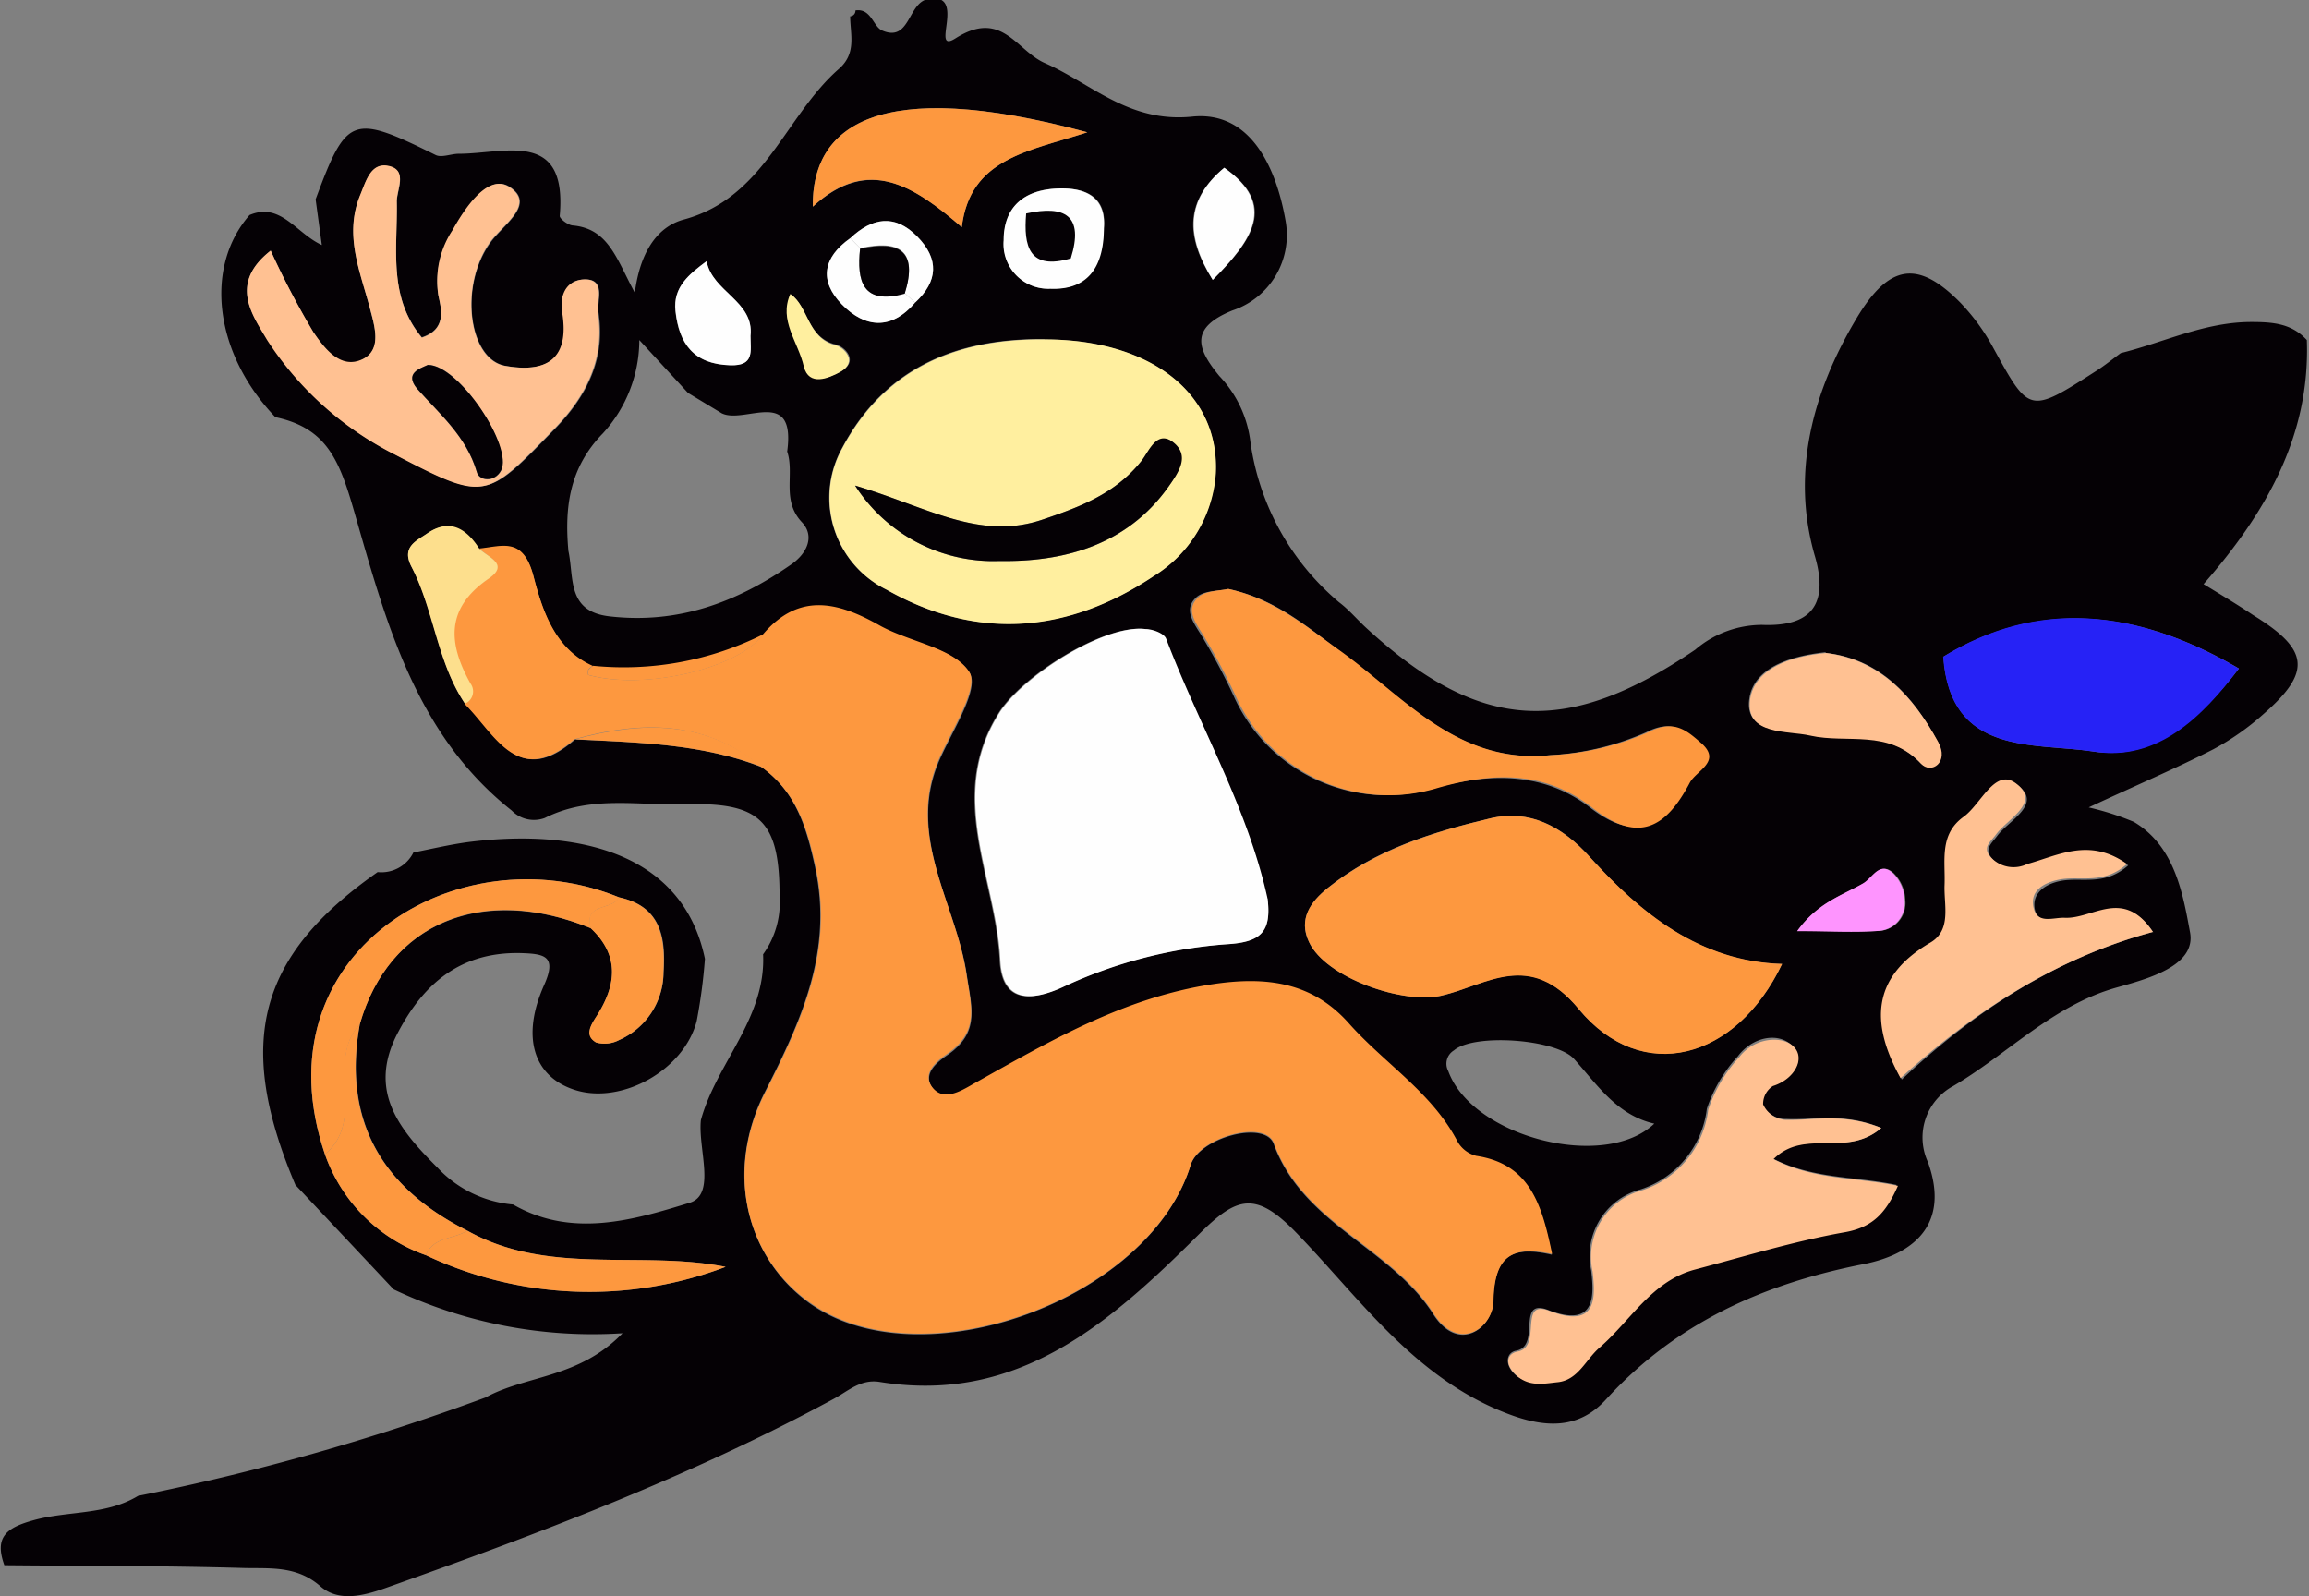 <svg xmlns="http://www.w3.org/2000/svg" width="148.51" height="102.66" viewBox="0 0 148.51 102.66">
  <rect x="0" y="0" width="148.51" height="102.66" fill="#808080" stroke="none"/>
  <defs>
    <style>
      .cls-1 {
        fill: #050105;
      }

      .cls-2 {
        fill: #fd983f;
      }

      .cls-3 {
        fill: #fefefe;
      }

      .cls-4 {
        fill: #ffef9f;
      }

      .cls-5 {
        fill: #ffc192;
      }

      .cls-6 {
        fill: #2622f6;
      }

      .cls-7 {
        fill: #fddf8d;
      }

      .cls-8 {
        fill: #fe94fe;
      }
    </style>
  </defs>
  <g id="Layer_2" data-name="Layer 2">
    <g id="Layer_1-2" data-name="Layer 1">
      <g>
        <path class="cls-1" d="M24.29,56.09a2.3,2.3,0,0,0,2.3-1.26c1.17-.23,2.34-.51,3.53-.67,6.66-.85,13.76.47,15.22,7.51a35.06,35.06,0,0,1-.53,4C44,68.82,40,71.05,37,70.11c-2.67-.84-3.51-3.39-2-6.76.84-1.88,0-2-1.5-2.05-3.8-.09-6.21,1.88-7.9,5.1-2,3.78.1,6.26,2.53,8.69A7.55,7.55,0,0,0,33,77.47c3.79,2.18,7.74,1,11.35-.11,1.74-.52.53-3.48.73-5.32,1-3.66,4.19-6.54,4-10.66a5.69,5.69,0,0,0,1.06-3.74c0-4.86-1.24-6.06-6.1-5.91-3,.09-6.06-.6-9,.88a2,2,0,0,1-2.13-.48c-6.25-4.94-8.13-12.31-10.15-19.3-.94-3.24-1.75-5.3-5.05-6-3.9-4.07-4.61-9.61-1.66-13,2-.85,3,1.18,4.65,1.93l-.4-2.94c2-5.39,2.35-5.5,7.72-2.85.38.19,1-.08,1.48-.08,3,0,7-1.6,6.5,4,0,.18.52.58.83.61,2.31.2,2.82,2.15,4,4.33.31-2.41,1.31-4.21,3.15-4.71,5.22-1.41,6.49-6.65,10-9.71,1.12-1,.71-2.19.7-3.36a.36.36,0,0,0,.34-.38c1-.15,1.13,1,1.69,1.28,1.82.81,1.67-1.73,2.94-2,2.64-.55.1,3.6,1.8,2.52,3-1.91,3.9.78,5.76,1.59,3,1.32,5.41,3.86,9.48,3.44,3.8-.38,5.42,3.38,6,6.72a5.11,5.11,0,0,1-3.43,5.75c-2.77,1.13-2.27,2.47-.83,4.22a7.41,7.41,0,0,1,2,4.27,16.43,16.43,0,0,0,5.7,10.28c.64.48,1.16,1.11,1.76,1.66,7.28,6.69,12.87,7,21.14,1.39a6.63,6.63,0,0,1,4.3-1.6c2.3.09,4.52-.58,3.4-4.42-1.55-5.32-.16-10.57,2.7-15.33,2.07-3.45,3.92-3.74,6.63-1a13.36,13.36,0,0,1,2.12,2.89c2.35,4.28,2.32,4.3,6.64,1.53.55-.35,1.05-.76,1.58-1.15,2.79-.69,5.4-2,8.4-2,1.41,0,2.6.1,3.57,1.16.22,6.19-2.64,11.12-6.64,15.7,1.18.72,2.2,1.33,3.2,2,3.59,2.21,3.76,3.64.66,6.35a16.55,16.55,0,0,1-3.25,2.28c-2.45,1.25-5,2.33-8,3.73a18.09,18.09,0,0,1,2.9.93c2.66,1.57,3.17,4.69,3.62,7.11.4,2.17-2.78,3-4.74,3.55-4.11,1.16-7,4.28-10.49,6.33A3.76,3.76,0,0,0,124,74.74c1.34,3.71-.54,5.86-4.17,6.57-6.38,1.26-12,3.74-16.53,8.69-1.7,1.87-3.79,1.9-6.32.93-6-2.28-9.48-7.39-13.62-11.66-2.6-2.68-3.8-2.32-6.21.08-5.64,5.61-11.6,11-20.58,9.53-1.2-.19-2,.57-2.91,1.07-9.22,5-19,8.69-28.84,12.18-1.49.53-3.06.91-4.22-.11-1.52-1.33-3.24-1.13-4.9-1.17-5.14-.15-10.28-.13-15.42-.18-.66-1.83.15-2.42,1.9-2.9,2.22-.61,4.64-.31,6.7-1.56a148.19,148.19,0,0,0,22.35-6.33c2.59-1.43,6-1.22,8.81-4.13a29.83,29.83,0,0,1-14.72-2.82L19,76.21C15.12,67.05,16.58,61.49,24.29,56.09Zm30.4-40.77c-1.77,1.22-2,2.77-.54,4.26s3.17,1.68,4.7-.11c1.49-1.38,1.56-2.83.13-4.27S56.09,14,54.69,15.32ZM27.39,80.73a24.64,24.64,0,0,0,19.28.75c-5.5-1.09-11.4.6-16.62-2.33-5.49-2.77-8-7.07-6.91-13.27,1.87-6.55,7.91-9,14.88-6.17,1.89,1.79,1.59,3.74.33,5.69-.41.63-.71,1.23,0,1.65a2,2,0,0,0,1.48-.16,4.78,4.78,0,0,0,2.85-4.35c.16-2.26-.18-4.26-2.88-4.83C29.39,53.47,16.52,61.33,20.9,74.24A10.58,10.58,0,0,0,27.39,80.73Zm9.17-45.29c.37,1.72-.11,3.88,2.63,4.2,4.39.51,8.17-.88,11.69-3.33,1.07-.74,1.52-1.85.7-2.72-1.34-1.42-.46-3.09-.95-4.55.57-4.2-2.75-1.73-4.21-2.46l-2.17-1.31-3.13-3.4a8.92,8.92,0,0,1-2.34,6C36.63,30.07,36.3,32.61,36.56,35.44ZM49,49.35c2.21,1.6,2.88,3.9,3.43,6.47,1.15,5.39-.91,9.84-3.25,14.44C46.6,75.39,48,80.87,52.05,83.81c7.15,5.13,21.86-.18,24.52-8.86.54-1.76,4.79-2.93,5.35-1.37,1.89,5.19,7.51,6.64,10.25,10.93,1.66,2.61,3.83.88,3.87-.81.06-3,1.24-3.58,3.77-3-.65-3.11-1.39-5.78-4.88-6.31a1.92,1.92,0,0,1-1.2-.91c-1.66-3.17-4.71-5.05-7-7.62s-5.29-3-8.75-2.51c-5.72.87-10.51,3.67-15.36,6.44-.86.5-1.86,1.07-2.56.29-.86-1,.31-1.83.92-2.25,2.06-1.45,1.52-3,1.2-5.15-.69-4.56-3.9-8.85-1.76-13.78.83-1.9,2.61-4.6,1.94-5.63-1-1.58-3.86-1.92-5.8-3-2.68-1.51-5.16-2.09-7.45.59a20,20,0,0,1-11,2c-2.48-1.11-3.25-3.68-3.8-5.78-.67-2.53-2-1.91-3.49-1.76-.85-1.24-1.89-2-3.34-1-.68.47-1.69.85-1,2.15,1.47,2.8,1.64,6.13,3.44,8.81,2,1.95,3.44,5.46,7.07,2.28C41.06,47.76,45.16,47.83,49,49.35Zm32.49,8.46c-1.29-5.89-4.4-11.13-6.54-16.74-.13-.33-.85-.56-1.32-.61-2.67-.32-8,3.07-9.43,5.44-3.35,5.36-.17,10.58.09,15.84.13,2.8,2,2.67,4,1.76a30,30,0,0,1,10.58-2.77C81.16,60.6,81.77,59.89,81.53,57.81Zm-14.33-36c-5.61-.06-10.26,1.82-13,7a6.59,6.59,0,0,0,2.85,9.11c5.89,3.34,11.73,2.76,17.17-.87a8.44,8.44,0,0,0,4-6.59C78.46,25.34,74.05,21.86,67.2,21.83ZM114.62,62c-5.3-.15-9.05-3.21-12.36-6.87-1.79-2-3.89-3.08-6.38-2.5-3.72.88-7.42,2-10.5,4.5-1.08.87-1.89,2-1.18,3.47,1.08,2.3,6.06,4,8.5,3.44,2.92-.67,5.68-3,8.84.86C105.62,69.81,111.68,68.15,114.62,62ZM17.41,16.12c-2.69,2.11-1.2,4.11-.18,5.75a21.09,21.09,0,0,0,8.24,7.38c5.8,3,5.79,2.9,10.2-1.64,2.1-2.15,3.31-4.57,2.82-7.56-.1-.67.56-2.2-1-2.07-1.12.09-1.45,1.12-1.28,2.13.49,3-1.06,3.89-3.69,3.42-2.35-.41-3-5.08-1-7.89.81-1.17,3-2.49,1.27-3.62-1.38-.88-2.86,1.4-3.64,2.79A5.9,5.9,0,0,0,28.2,19c.2.9.52,2.17-1.07,2.69C24.94,19.08,25.58,16,25.52,13c0-.81.77-2.1-.63-2.32-1.05-.16-1.35,1-1.71,1.86-1.07,2.56,0,4.91.61,7.3.31,1.17.78,2.66-.45,3.28-1.45.72-2.5-.7-3.19-1.74A54.57,54.57,0,0,1,17.41,16.12ZM79,37.88c-.58.14-1.55.08-2.06.54-.87.8-.14,1.66.35,2.48a39.52,39.52,0,0,1,2.05,3.85,10.79,10.79,0,0,0,13,5.93c3.54-1,7-1,9.94,1.27s4.79,1.2,6.27-1.6c.42-.8,2.12-1.38.7-2.59-.92-.8-1.73-1.51-3.38-.66a17.51,17.51,0,0,1-6.18,1.47c-6,.62-9.47-3.81-13.61-6.76C84,40.25,82,38.52,79,37.88ZM121,72.55c-2.37-1-4.25-.5-6.08-.58a1.69,1.69,0,0,1-1.61-1,1.37,1.37,0,0,1,.63-1.18c1.4-.44,2.25-1.62,1.34-2.53s-2.58-.56-3.5.67a9.36,9.36,0,0,0-2,3.38,6.25,6.25,0,0,1-4.23,5.18,4.43,4.43,0,0,0-3.21,5.23c.17,1.51.37,3.74-2.75,2.54-2.11-.82-.45,2.31-2.07,2.61-.63.11-.78.87-.09,1.52s1.79.54,2.67.45c1.33-.14,1.81-1.49,2.72-2.25,2-1.7,3.35-4.22,6.12-5,3.17-.84,6.32-1.8,9.53-2.38,1.86-.33,2.73-1.26,3.51-3-2.72-.57-5.37-.37-8-1.72C116.06,72.55,118.72,74.49,121,72.55ZM144,43c-6.57-3.85-12.93-4.44-19-.76.45,6.42,5.82,5.5,9.68,6.1C138.7,48.94,141.6,46.09,144,43Zm-5.48,17c-1.91-2.88-3.86-.82-5.65-.88-.77,0-1.82.34-2-.66s.65-1.6,1.67-1.8c1.31-.26,2.82.36,4.34-1-2.4-1.75-4.41-.58-6.41,0a2,2,0,0,1-2.2-.29c-.77-.73-.19-1.09.19-1.61.74-1,3-2.06,1.26-3.3-1.33-1-2.22,1.35-3.34,2.16-1.59,1.14-1.17,2.83-1.23,4.39,0,1.3.47,2.9-.92,3.71-3.8,2.22-3.85,5.2-1.91,8.71C126.9,65.12,132.16,61.64,138.47,59.94ZM69.93,8.51c-13.58-3.66-17.72-.34-17.65,4.78C55.91,10,58.83,12,61.86,14.61,62.4,10.16,66.16,9.74,69.93,8.51ZM106.4,72.27c-2.4-.55-3.66-2.49-5.15-4.15-1.15-1.3-6.45-1.67-7.74-.56a1,1,0,0,0-.36,1.33C94.69,73.13,103.19,75.33,106.4,72.27Zm11-30.32c-2.3.25-4.61,1-4.89,3-.32,2.28,2.43,2,3.86,2.31,2.38.54,5-.45,7.14,1.81.65.7,1.83-.08,1.1-1.4C123,44.7,120.88,42.38,117.45,42ZM71,14.67c.16-1.61-.66-2.58-2.78-2.55-2.3,0-3.64,1.15-3.65,3.34a2.88,2.88,0,0,0,3,3.11C69.78,18.62,70.9,17.34,71,14.67ZM48.27,21.6c.25-2.23-2.46-2.83-2.83-4.8-1.08.81-2.17,1.65-2,3.21.23,2.09,1.16,3.41,3.52,3.48C48.54,23.54,48.27,22.59,48.27,21.6ZM78,18c2.59-2.58,4.17-4.84.74-7.21C76.24,12.86,76.19,15.17,78,18Zm37.64,41.87c2.11,0,3.7.07,5.28,0a1.79,1.79,0,0,0,1.63-1.95,2.56,2.56,0,0,0-.74-1.75c-.89-.81-1.31.29-1.94.65C118.47,57.6,116.91,58.05,115.59,59.89Zm-64.76-41c-.76,1.71.52,3.11.87,4.67.29,1.28,1.58.76,2.33.35,1.21-.68.23-1.6-.3-1.73C51.9,21.73,52,19.7,50.83,18.91Z"/>
        <path class="cls-2" d="M30.82,35.28c1.51-.15,2.82-.77,3.49,1.76.55,2.1,1.32,4.67,3.8,5.78-.1.09-.23.16-.28.27s0,.31,0,.32c3.61,1,9.65-.4,11.25-2.62,2.29-2.68,4.77-2.1,7.45-.59,1.94,1.1,4.77,1.44,5.8,3,.67,1-1.11,3.73-1.94,5.63-2.14,4.93,1.07,9.22,1.76,13.78.32,2.18.86,3.7-1.2,5.15-.61.42-1.78,1.28-.92,2.25.7.78,1.7.21,2.56-.29C67.46,67,72.25,64.17,78,63.3c3.46-.52,6.4-.13,8.75,2.51s5.35,4.45,7,7.62a1.92,1.92,0,0,0,1.2.91c3.49.53,4.23,3.2,4.88,6.31-2.53-.53-3.71.07-3.77,3,0,1.69-2.21,3.42-3.87.81-2.74-4.29-8.36-5.74-10.25-10.93-.56-1.56-4.81-.39-5.35,1.37-2.66,8.68-17.37,14-24.52,8.86C48,80.87,46.6,75.39,49.22,70.26c2.34-4.6,4.4-9.05,3.25-14.44C51.92,53.25,51.25,51,49,49.35c-3.65-3.05-7.78-3-12.06-1.8-3.63,3.18-5.1-.33-7.07-2.29a.86.86,0,0,0,.35-1.3c-1.43-2.56-1.62-4.82,1.15-6.73C32.78,36.3,31.36,35.84,30.82,35.28Z"/>
        <path class="cls-3" d="M81.53,57.81c.24,2.08-.37,2.79-2.61,2.92A30,30,0,0,0,68.34,63.5c-2,.91-3.88,1-4-1.76-.26-5.26-3.44-10.48-.09-15.84,1.47-2.37,6.76-5.76,9.43-5.44.47,0,1.19.28,1.32.61C77.13,46.68,80.24,51.92,81.53,57.81Z"/>
        <path class="cls-4" d="M67.2,21.83c6.85,0,11.26,3.51,11,8.64a8.44,8.44,0,0,1-4,6.59c-5.44,3.63-11.28,4.21-17.17.87a6.59,6.59,0,0,1-2.85-9.11C56.94,23.65,61.59,21.77,67.2,21.83ZM55,31.23a10.55,10.55,0,0,0,9.3,4.85c4.11.07,8.17-1,10.84-4.76.67-.94,1.3-2.08.33-2.86s-1.58.6-2.08,1.22c-1.67,2.07-3.88,2.91-6.34,3.74C62.93,34.8,59.61,32.6,55,31.23Z"/>
        <path class="cls-2" d="M114.62,62c-2.94,6.17-9,7.83-13.08,2.9-3.16-3.82-5.92-1.53-8.84-.86-2.44.57-7.42-1.14-8.5-3.44-.71-1.5.1-2.6,1.18-3.47,3.08-2.46,6.78-3.62,10.5-4.5,2.49-.58,4.59.51,6.38,2.5C105.57,58.77,109.32,61.83,114.62,62Z"/>
        <path class="cls-5" d="M17.41,16.12a54.57,54.57,0,0,0,2.74,5.23c.69,1,1.74,2.46,3.19,1.74,1.23-.62.76-2.11.45-3.28-.64-2.39-1.68-4.74-.61-7.3.36-.88.66-2,1.71-1.86,1.4.22.61,1.51.63,2.32.06,3-.58,6.11,1.61,8.75,1.59-.52,1.27-1.79,1.07-2.69a5.9,5.9,0,0,1,.9-4.22c.78-1.39,2.26-3.67,3.64-2.79,1.76,1.13-.46,2.45-1.27,3.62-1.94,2.81-1.33,7.48,1,7.89,2.63.47,4.18-.39,3.69-3.42-.17-1,.16-2,1.28-2.13,1.59-.13.93,1.4,1,2.07.49,3-.72,5.41-2.82,7.56-4.41,4.54-4.4,4.66-10.2,1.64a21.09,21.09,0,0,1-8.24-7.38C16.21,20.23,14.72,18.23,17.41,16.12Zm10.11,7.35C27,23.71,26,24,26.83,25c1.47,1.67,3.18,3.09,3.84,5.38.16.58,1.14.66,1.55-.09C33,28.76,29.5,23.42,27.52,23.47Z"/>
        <path class="cls-2" d="M79,37.88c2.93.64,4.94,2.37,7.13,3.93,4.14,2.95,7.59,7.38,13.61,6.76A17.51,17.51,0,0,0,106,47.1c1.65-.85,2.46-.14,3.38.66,1.42,1.21-.28,1.79-.7,2.59-1.48,2.8-3.23,4-6.27,1.6s-6.4-2.29-9.94-1.27a10.79,10.79,0,0,1-13-5.93,39.52,39.52,0,0,0-2.05-3.85c-.49-.82-1.22-1.68-.35-2.48C77.48,38,78.45,38,79,37.88Z"/>
        <path class="cls-5" d="M121,72.55c-2.25,1.94-4.91,0-6.93,2,2.59,1.35,5.24,1.15,8,1.72-.78,1.77-1.65,2.7-3.51,3-3.21.58-6.36,1.54-9.53,2.38-2.77.73-4.12,3.25-6.12,5-.91.76-1.39,2.11-2.72,2.25-.88.09-1.84.32-2.67-.45s-.54-1.41.09-1.52c1.62-.3,0-3.43,2.07-2.61,3.12,1.2,2.92-1,2.75-2.54a4.43,4.43,0,0,1,3.21-5.23,6.25,6.25,0,0,0,4.23-5.18,9.36,9.36,0,0,1,2-3.38c.92-1.23,2.74-1.43,3.5-.67s.06,2.09-1.34,2.53a1.37,1.37,0,0,0-.63,1.18,1.69,1.69,0,0,0,1.61,1C116.72,72.05,118.6,71.59,121,72.55Z"/>
        <path class="cls-6" d="M144,43c-2.35,3.12-5.25,6-9.34,5.34-3.86-.6-9.23.32-9.68-6.1C131,38.53,137.38,39.12,144,43Z"/>
        <path class="cls-5" d="M138.47,59.94c-6.31,1.7-11.57,5.18-16.23,9.4-1.94-3.51-1.89-6.49,1.91-8.71,1.39-.81.87-2.41.92-3.71.06-1.56-.36-3.25,1.23-4.39,1.12-.81,2-3.14,3.34-2.16,1.69,1.24-.52,2.28-1.26,3.3-.38.52-1,.88-.19,1.61a2,2,0,0,0,2.2.29c2-.55,4-1.72,6.41,0-1.52,1.36-3,.74-4.34,1-1,.2-1.91.7-1.67,1.8s1.26.63,2,.66C134.61,59.12,136.56,57.06,138.47,59.94Z"/>
        <path class="cls-2" d="M69.93,8.51c-3.77,1.23-7.53,1.65-8.07,6.1-3-2.57-6-4.66-9.58-1.32C52.21,8.17,56.35,4.85,69.93,8.51Z"/>
        <path class="cls-2" d="M20.9,74.24c-4.38-12.91,8.49-20.77,18.91-16.53-.37.87-2.31.33-1.79,2-7-2.88-13-.38-14.88,6.17C20.93,68.27,23.6,72,20.9,74.24Z"/>
        <path class="cls-5" d="M117.45,42c3.43.43,5.58,2.75,7.21,5.72.73,1.32-.45,2.1-1.1,1.4-2.11-2.26-4.76-1.27-7.14-1.81-1.43-.33-4.18,0-3.86-2.31C112.84,43,115.15,42.2,117.45,42Z"/>
        <path class="cls-2" d="M30.05,79.15c5.22,2.93,11.12,1.24,16.62,2.33a24.64,24.64,0,0,1-19.28-.75C27.88,79.53,29.19,79.72,30.05,79.15Z"/>
        <path class="cls-2" d="M30.05,79.15c-.86.57-2.17.38-2.66,1.58a10.58,10.58,0,0,1-6.49-6.49c2.7-2.26,0-6,2.24-8.36C22,72.08,24.56,76.38,30.05,79.15Z"/>
        <path class="cls-3" d="M71,14.67c0,2.67-1.17,4-3.45,3.9a2.88,2.88,0,0,1-3-3.11c0-2.19,1.35-3.3,3.65-3.34C70.29,12.09,71.11,13.06,71,14.67Z"/>
        <path class="cls-2" d="M38,59.71c-.52-1.67,1.42-1.13,1.79-2,2.7.57,3,2.57,2.88,4.83a4.78,4.78,0,0,1-2.85,4.35,2,2,0,0,1-1.48.16c-.72-.42-.42-1,0-1.65C39.61,63.45,39.91,61.5,38,59.71Z"/>
        <path class="cls-7" d="M30.82,35.28c.54.56,2,1,.59,1.95-2.77,1.91-2.58,4.17-1.15,6.73a.86.86,0,0,1-.35,1.3c-1.8-2.67-2-6-3.44-8.8-.68-1.3.33-1.68,1-2.15C28.93,33.31,30,34,30.82,35.28Z"/>
        <path class="cls-3" d="M48.27,21.6c0,1,.27,1.94-1.3,1.89-2.36-.07-3.29-1.39-3.52-3.48-.18-1.56.91-2.4,2-3.21C45.81,18.77,48.52,19.37,48.27,21.6Z"/>
        <path class="cls-3" d="M78,18c-1.76-2.85-1.71-5.16.74-7.21C82.12,13.18,80.54,15.44,78,18Z"/>
        <path class="cls-8" d="M115.59,59.89c1.32-1.84,2.88-2.29,4.23-3.07.63-.36,1.05-1.46,1.94-.65a2.56,2.56,0,0,1,.74,1.75,1.79,1.79,0,0,1-1.63,1.95C119.29,60,117.7,59.89,115.59,59.89Z"/>
        <path class="cls-3" d="M58.85,19.47c-1.53,1.79-3.22,1.63-4.7.11s-1.23-3,.54-4.26l.63.64c-.22,2.13.16,3.67,2.87,2.89Z"/>
        <path class="cls-4" d="M50.83,18.91c1.19.79,1.07,2.82,2.9,3.29.53.13,1.51,1.05.3,1.73-.75.41-2,.93-2.33-.35C51.35,22,50.07,20.62,50.83,18.91Z"/>
        <path class="cls-2" d="M37,47.55c4.28-1.17,8.41-1.25,12.06,1.8C45.16,47.83,41.06,47.76,37,47.55Z"/>
        <path class="cls-2" d="M49.1,40.79c-1.6,2.22-7.64,3.63-11.25,2.62,0,0-.07-.23,0-.32s.18-.18.28-.27A20,20,0,0,0,49.1,40.79Z"/>
        <path class="cls-3" d="M54.69,15.32c1.4-1.32,2.85-1.58,4.29-.12s1.36,2.89-.13,4.27l-.66-.62c.87-2.78-.39-3.44-2.87-2.89Z"/>
        <path class="cls-1" d="M55,31.23c4.63,1.37,8,3.57,12.05,2.19,2.46-.83,4.67-1.67,6.34-3.74.5-.62,1-2.08,2.08-1.22s.34,1.92-.33,2.86c-2.67,3.75-6.73,4.83-10.84,4.76A10.55,10.55,0,0,1,55,31.23Z"/>
        <path class="cls-1" d="M27.52,23.47c2,0,5.52,5.29,4.7,6.8-.41.75-1.39.67-1.55.09C30,28.07,28.3,26.65,26.83,25,26,24,27,23.71,27.52,23.47Z"/>
        <path class="cls-1" d="M55.32,16c2.48-.55,3.74.11,2.87,2.89C55.48,19.63,55.1,18.09,55.32,16Z"/>
        <path class="cls-1" d="M66,13.73c2.48-.55,3.74.12,2.87,2.89C66.2,17.4,65.82,15.86,66,13.73Z"/>
      </g>
    </g>
  </g>
</svg>
